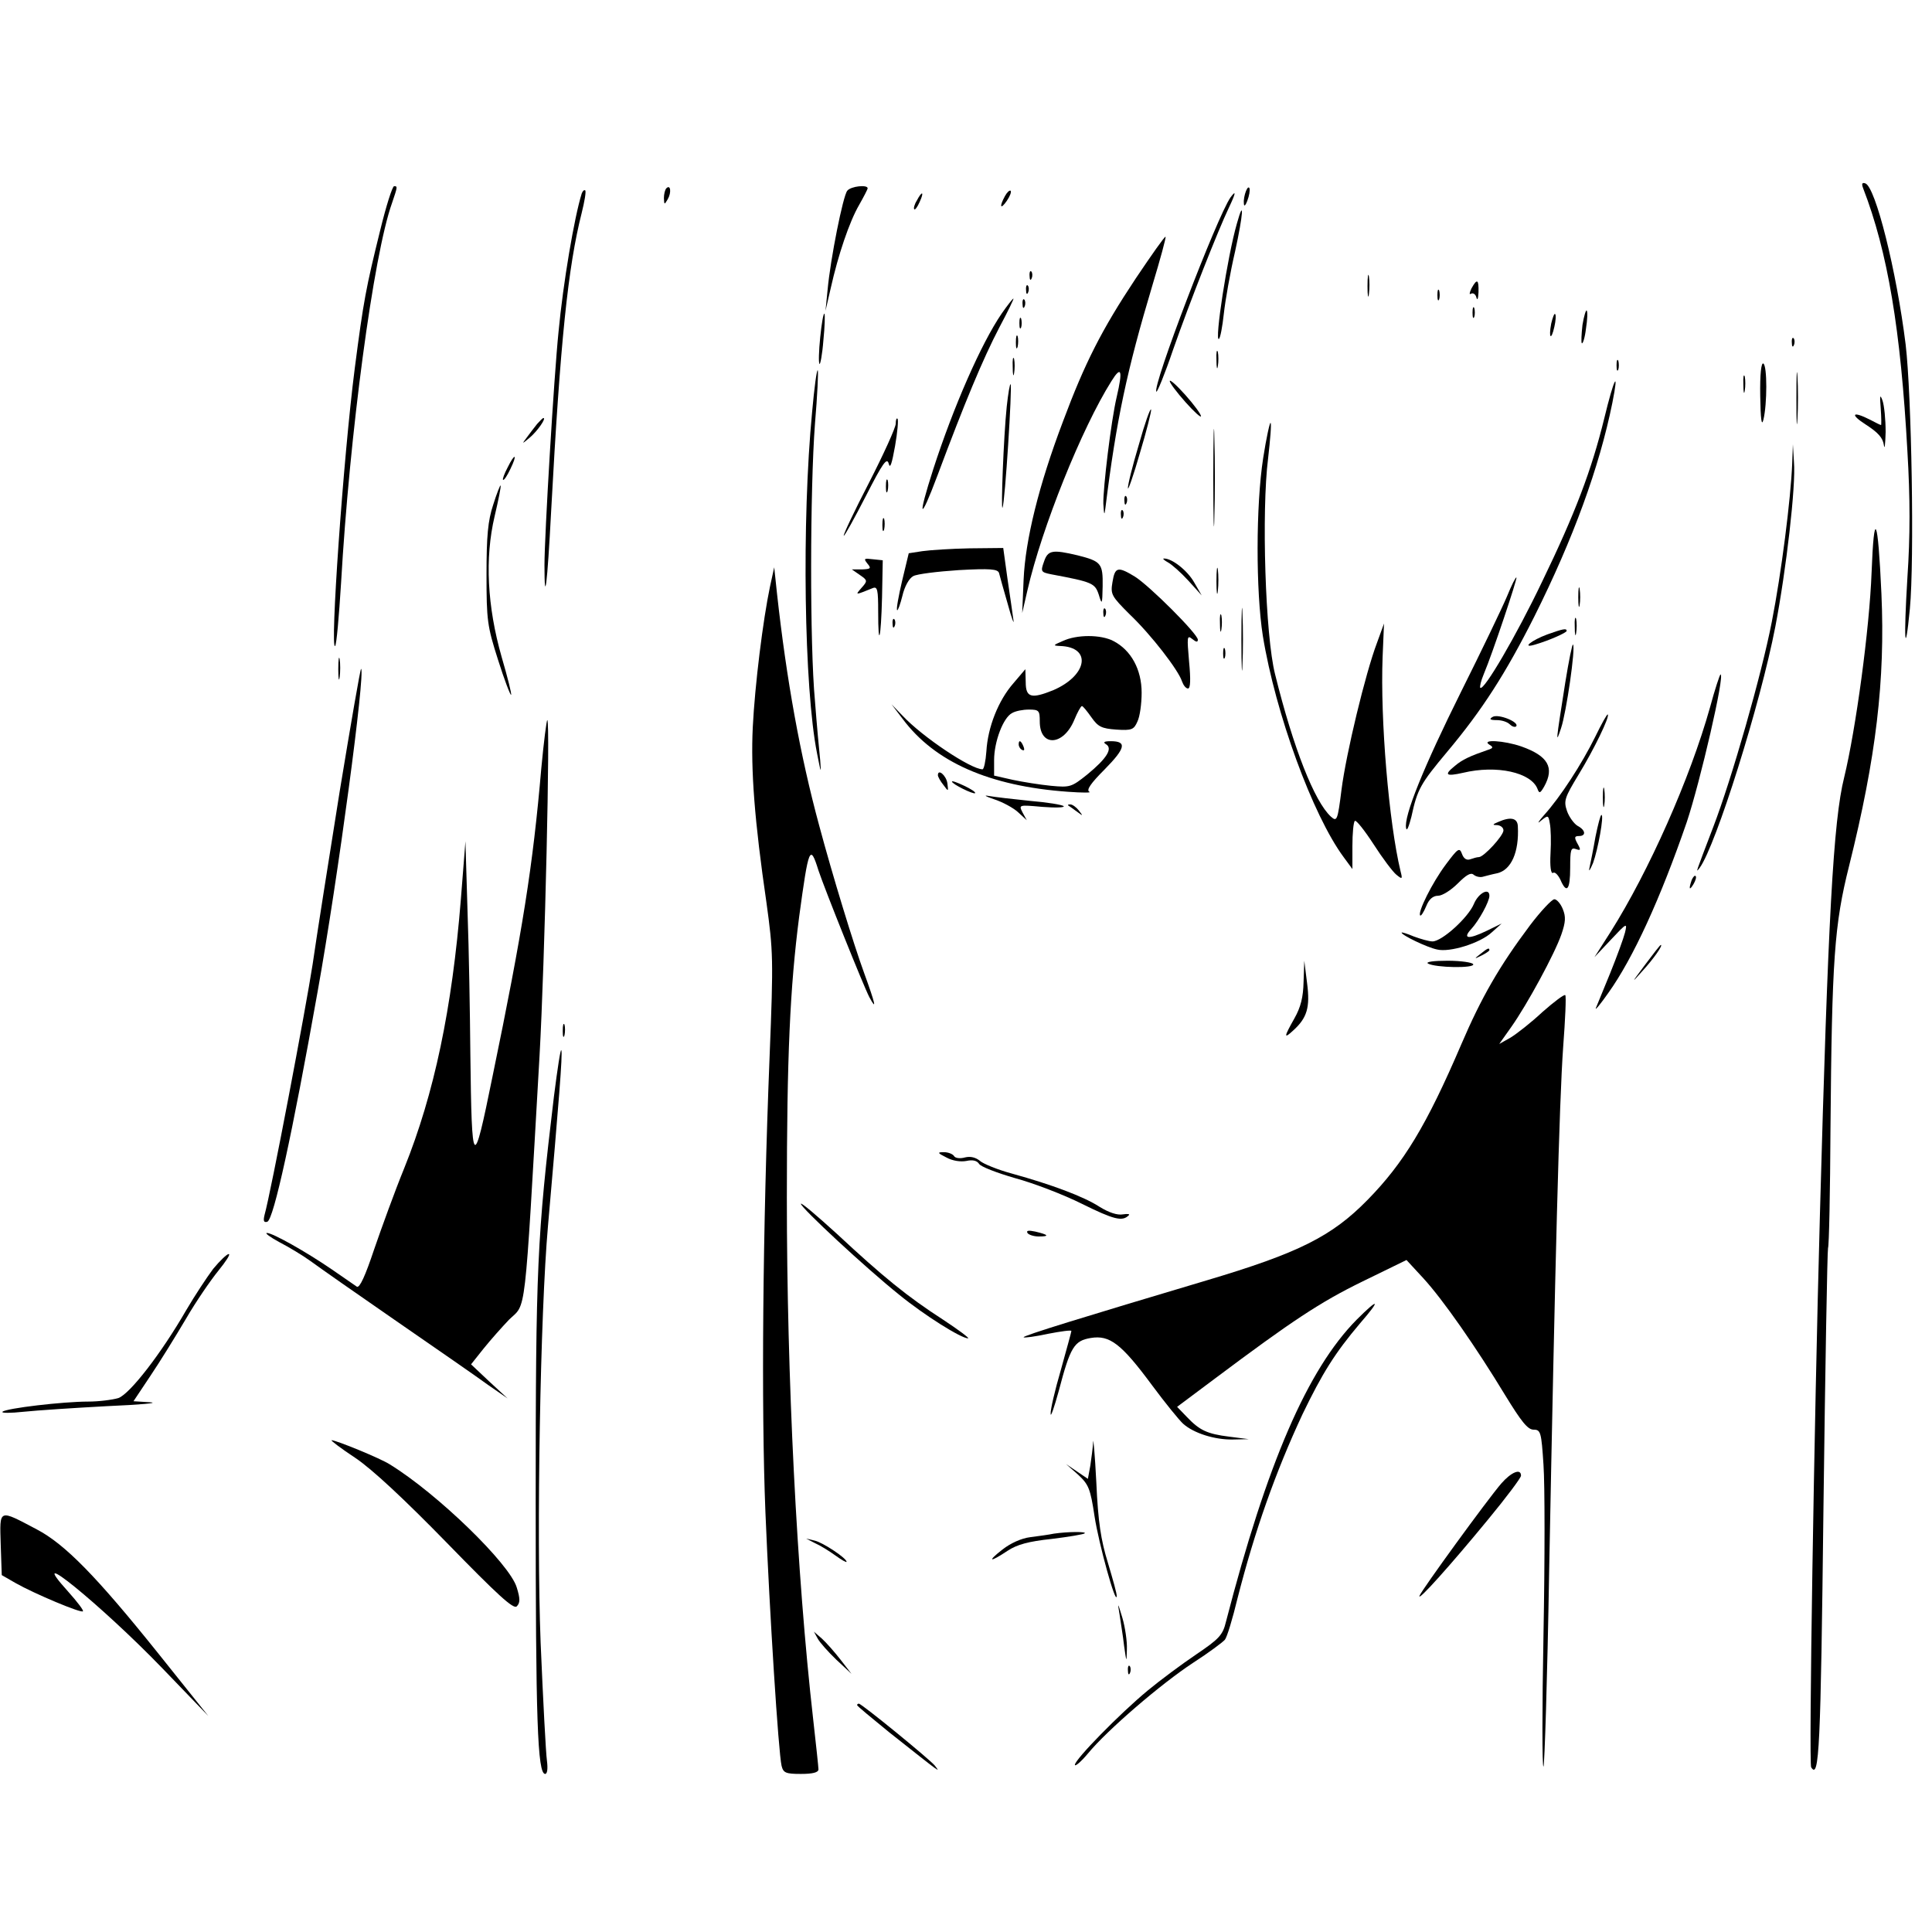 <?xml version="1.0" standalone="no"?>
<!DOCTYPE svg PUBLIC "-//W3C//DTD SVG 20010904//EN"
 "http://www.w3.org/TR/2001/REC-SVG-20010904/DTD/svg10.dtd">
<svg version="1.0" xmlns="http://www.w3.org/2000/svg"
 width="550pt" height="550pt" viewBox="0 0 550 550"
 preserveAspectRatio="xMidYMid meet">
<g transform="translate(0,550) scale(0.1,-0.1)"
fill="#000000" stroke="none">
<path d="M5304 4964 c70 -181 107 -403 126 -749 8 -134 8 -241 0 -359 -11
-181 -7 -234 7 -89 13 138 5 608 -12 752 -26 210 -86 450 -115 459 -9 3 -11
-1 -6 -14z"/>
<path d="M1082 4843 c-40 -162 -47 -198 -72 -391 -33 -257 -71 -806 -56 -791
4 3 11 84 17 180 24 421 92 933 145 1081 16 47 16 48 6 48 -5 0 -23 -57 -40
-127z"/>
<path d="M1897 4964 c-4 -4 -7 -17 -7 -28 1 -19 1 -20 11 -3 11 19 8 43 -4 31z"/>
<path d="M2412 4957 c-12 -14 -48 -194 -56 -282 l-6 -60 15 65 c21 94 53 189
81 237 13 23 24 44 24 47 0 11 -48 6 -58 -7z"/>
<path d="M3547 4956 c-4 -10 -7 -25 -6 -34 0 -11 4 -9 10 7 5 13 8 29 6 35 -2
5 -6 2 -10 -8z"/>
<path d="M1656 4949 c-21 -67 -53 -255 -66 -394 -13 -127 -40 -579 -40 -664 0
-120 8 -57 19 154 26 483 48 695 87 849 8 32 13 61 10 64 -3 2 -7 -1 -10 -9z"/>
<path d="M2861 4942 c-17 -31 -13 -40 5 -14 9 13 14 26 11 29 -3 2 -10 -4 -16
-15z"/>
<path d="M2610 4929 c-7 -11 -10 -23 -7 -25 2 -2 9 7 15 21 14 30 7 33 -8 4z"/>
<path d="M3503 4938 c-38 -54 -224 -540 -211 -553 2 -3 24 50 47 118 49 140
129 342 159 405 20 42 22 53 5 30z"/>
<path d="M3521 4863 c-27 -94 -64 -336 -51 -328 4 3 10 35 14 72 4 37 18 117
32 177 23 105 27 158 5 79z"/>
<path d="M3233 4707 c-97 -146 -145 -241 -207 -407 -69 -182 -107 -337 -112
-450 l-4 -95 15 65 c41 178 154 460 239 595 28 45 33 32 15 -45 -16 -68 -39
-259 -38 -304 2 -33 3 -35 6 -11 31 250 61 390 134 634 22 73 39 135 37 137
-2 2 -40 -52 -85 -119z"/>
<path d="M2931 4714 c0 -11 3 -14 6 -6 3 7 2 16 -1 19 -3 4 -6 -2 -5 -13z"/>
<path d="M3893 4685 c0 -27 2 -38 4 -22 2 15 2 37 0 50 -2 12 -4 0 -4 -28z"/>
<path d="M4189 4679 c-6 -13 -7 -19 -1 -15 6 3 13 -2 15 -11 3 -10 5 -3 6 15
1 37 -4 40 -20 11z"/>
<path d="M2921 4674 c0 -11 3 -14 6 -6 3 7 2 16 -1 19 -3 4 -6 -2 -5 -13z"/>
<path d="M4092 4660 c0 -14 2 -19 5 -12 2 6 2 18 0 25 -3 6 -5 1 -5 -13z"/>
<path d="M2852 4608 c-59 -86 -138 -267 -195 -443 -46 -143 -39 -154 12 -18
77 206 129 331 176 421 24 45 42 82 40 82 -2 0 -17 -19 -33 -42z"/>
<path d="M2911 4634 c0 -11 3 -14 6 -6 3 7 2 16 -1 19 -3 4 -6 -2 -5 -13z"/>
<path d="M4192 4610 c0 -14 2 -19 5 -12 2 6 2 18 0 25 -3 6 -5 1 -5 -13z"/>
<path d="M4505 4575 c-3 -26 -4 -49 -2 -52 3 -3 9 16 12 42 4 25 5 48 2 51 -2
3 -8 -16 -12 -41z"/>
<path d="M2335 4540 c-4 -39 -5 -73 -2 -76 2 -3 8 27 11 67 4 39 5 73 3 76 -3
2 -8 -28 -12 -67z"/>
<path d="M4416 4579 c-8 -42 0 -50 9 -9 4 17 5 34 2 36 -2 3 -7 -10 -11 -27z"/>
<path d="M2902 4580 c0 -14 2 -19 5 -12 2 6 2 18 0 25 -3 6 -5 1 -5 -13z"/>
<path d="M2892 4525 c0 -16 2 -22 5 -12 2 9 2 23 0 30 -3 6 -5 -1 -5 -18z"/>
<path d="M5101 4524 c0 -11 3 -14 6 -6 3 7 2 16 -1 19 -3 4 -6 -2 -5 -13z"/>
<path d="M3463 4475 c0 -22 2 -30 4 -17 2 12 2 30 0 40 -3 9 -5 -1 -4 -23z"/>
<path d="M2883 4455 c0 -22 2 -30 4 -17 2 12 2 30 0 40 -3 9 -5 -1 -4 -23z"/>
<path d="M4602 4460 c0 -14 2 -19 5 -12 2 6 2 18 0 25 -3 6 -5 1 -5 -13z"/>
<path d="M5114 4365 c0 -66 1 -92 3 -57 2 34 2 88 0 120 -2 31 -3 3 -3 -63z"/>
<path d="M5011 4373 c1 -67 4 -88 9 -68 11 45 11 153 0 160 -6 4 -10 -29 -9
-92z"/>
<path d="M2312 4328 c-30 -312 -23 -787 14 -973 11 -56 12 -60 9 -20 -3 28
-10 104 -15 170 -15 159 -14 603 0 788 7 82 10 150 8 153 -3 2 -10 -51 -16
-118z"/>
<path d="M4963 4405 c0 -22 2 -30 4 -17 2 12 2 30 0 40 -3 9 -5 -1 -4 -23z"/>
<path d="M3330 4415 c0 -5 20 -32 45 -60 24 -27 44 -45 44 -40 0 6 -20 33 -44
60 -25 28 -45 46 -45 40z"/>
<path d="M4567 4309 c-36 -147 -83 -271 -177 -465 -73 -153 -166 -312 -176
-302 -2 3 2 20 10 39 25 59 96 272 93 275 -2 2 -14 -22 -27 -54 -13 -31 -72
-154 -131 -272 -105 -211 -164 -355 -156 -388 2 -10 8 6 15 33 17 79 26 94
102 185 99 118 166 222 248 385 111 222 185 425 222 608 20 100 5 72 -23 -44z"/>
<path d="M2866 4343 c-9 -86 -17 -301 -12 -288 7 14 28 346 23 351 -2 3 -7
-26 -11 -63z"/>
<path d="M5354 4338 c2 -27 2 -48 1 -48 -2 0 -16 7 -31 15 -51 26 -59 16 -12
-14 34 -22 48 -37 51 -58 2 -15 4 1 5 37 0 36 -4 76 -9 90 -7 19 -8 14 -5 -22z"/>
<path d="M3454 4140 c0 -124 2 -174 3 -112 2 61 2 163 0 225 -1 61 -3 11 -3
-113z"/>
<path d="M3242 4234 c-18 -60 -32 -116 -31 -124 0 -8 16 37 34 100 19 63 33
119 32 124 -2 6 -18 -39 -35 -100z"/>
<path d="M1529 4293 c-8 -10 -21 -27 -29 -38 -15 -20 -15 -20 9 0 21 18 47 55
38 55 -2 0 -10 -8 -18 -17z"/>
<path d="M2550 4294 c0 -11 -34 -86 -76 -168 -42 -81 -74 -149 -72 -151 2 -2
30 49 63 113 48 94 60 111 65 92 4 -16 9 0 18 50 7 40 10 75 7 78 -3 3 -5 -4
-5 -14z"/>
<path d="M3596 4196 c-21 -135 -21 -379 -1 -506 36 -221 142 -511 230 -630
l25 -34 0 65 c0 36 3 69 7 72 3 4 27 -26 53 -66 25 -39 55 -79 65 -87 17 -14
18 -13 12 10 -33 137 -58 431 -51 610 l4 95 -20 -55 c-33 -87 -88 -316 -101
-418 -11 -88 -13 -92 -30 -77 -47 43 -107 195 -159 405 -28 109 -39 465 -20
615 6 53 10 99 7 101 -2 3 -12 -42 -21 -100z"/>
<path d="M5102 4180 c-4 -100 -31 -313 -58 -450 -29 -150 -114 -447 -167 -585
-51 -134 -51 -132 -38 -115 46 64 172 464 215 686 31 161 59 403 53 469 l-3
50 -2 -55z"/>
<path d="M1445 4169 c-9 -17 -15 -33 -13 -35 3 -2 12 12 21 31 21 43 13 47 -8
4z"/>
<path d="M2522 4115 c0 -16 2 -22 5 -12 2 9 2 23 0 30 -3 6 -5 -1 -5 -18z"/>
<path d="M1404 4063 c-15 -45 -19 -89 -19 -198 0 -131 2 -147 33 -244 18 -57
35 -101 37 -99 2 2 -10 50 -27 108 -41 144 -48 281 -20 400 11 47 19 86 17 88
-1 2 -11 -23 -21 -55z"/>
<path d="M3201 4074 c0 -11 3 -14 6 -6 3 7 2 16 -1 19 -3 4 -6 -2 -5 -13z"/>
<path d="M3191 4034 c0 -11 3 -14 6 -6 3 7 2 16 -1 19 -3 4 -6 -2 -5 -13z"/>
<path d="M2512 4005 c0 -16 2 -22 5 -12 2 9 2 23 0 30 -3 6 -5 -1 -5 -18z"/>
<path d="M5328 3870 c-6 -161 -45 -447 -78 -583 -31 -123 -46 -404 -69 -1242
-17 -615 -32 -1565 -25 -1576 23 -37 27 53 35 738 5 400 11 733 13 740 3 6 6
159 7 340 4 483 11 581 53 748 77 309 103 529 92 775 -10 221 -21 244 -28 60z"/>
<path d="M2626 3931 l-39 -6 -19 -79 c-10 -43 -17 -81 -14 -83 2 -2 9 17 15
41 6 26 19 50 31 56 11 6 69 13 129 17 90 5 111 3 115 -8 2 -8 13 -48 25 -89
11 -41 19 -61 16 -45 -2 17 -10 69 -17 118 l-12 87 -96 -1 c-52 -1 -113 -5
-134 -8z"/>
<path d="M2972 3901 c-10 -28 -9 -30 21 -36 117 -22 124 -25 135 -58 9 -30 10
-29 11 24 1 65 -4 71 -71 88 -72 17 -85 15 -96 -18z"/>
<path d="M2469 3896 c12 -14 10 -16 -15 -17 l-29 0 23 -16 c22 -15 22 -17 5
-36 -19 -22 -20 -22 32 -1 13 5 15 -6 15 -67 0 -110 8 -78 11 41 l2 105 -29 3
c-24 3 -26 2 -15 -12z"/>
<path d="M3325 3899 c11 -6 37 -29 58 -52 l38 -42 -22 38 c-19 33 -63 68 -86
67 -4 0 1 -5 12 -11z"/>
<path d="M3463 3845 c0 -33 2 -45 4 -27 2 18 2 45 0 60 -2 15 -4 0 -4 -33z"/>
<path d="M2192 3830 c-20 -95 -43 -280 -49 -400 -6 -123 5 -267 39 -500 19
-138 20 -160 9 -435 -20 -498 -24 -1002 -12 -1300 12 -290 37 -683 46 -722 5
-20 12 -23 55 -23 33 0 50 4 50 13 0 6 -7 71 -15 142 -47 413 -75 974 -75
1485 0 405 9 598 35 800 27 199 31 209 55 132 18 -54 129 -331 145 -361 22
-41 17 -19 -15 69 -30 82 -90 278 -128 420 -54 199 -93 415 -120 660 l-8 75
-12 -55z"/>
<path d="M3167 3843 c-6 -35 -3 -40 49 -92 61 -58 139 -159 149 -191 4 -11 11
-20 17 -20 7 0 8 25 3 77 -6 70 -6 76 9 64 11 -9 16 -10 16 -2 0 16 -138 154
-180 180 -48 29 -56 27 -63 -16z"/>
<path d="M4493 3800 c0 -25 2 -35 4 -22 2 12 2 32 0 45 -2 12 -4 2 -4 -23z"/>
<path d="M3534 3680 c0 -80 2 -112 3 -72 2 39 2 105 0 145 -1 39 -3 7 -3 -73z"/>
<path d="M3141 3754 c0 -11 3 -14 6 -6 3 7 2 16 -1 19 -3 4 -6 -2 -5 -13z"/>
<path d="M3473 3725 c0 -22 2 -30 4 -17 2 12 2 30 0 40 -3 9 -5 -1 -4 -23z"/>
<path d="M4483 3715 c0 -22 2 -30 4 -17 2 12 2 30 0 40 -3 9 -5 -1 -4 -23z"/>
<path d="M2541 3724 c0 -11 3 -14 6 -6 3 7 2 16 -1 19 -3 4 -6 -2 -5 -13z"/>
<path d="M4405 3694 c-46 -17 -75 -41 -35 -29 41 12 90 34 90 39 0 8 -10 6
-55 -10z"/>
<path d="M3025 3675 c-28 -12 -28 -13 -7 -14 91 -3 78 -84 -20 -126 -62 -25
-78 -21 -78 23 l-1 37 -34 -40 c-43 -49 -73 -125 -77 -194 -2 -28 -7 -51 -11
-51 -33 0 -171 92 -228 153 l-31 32 32 -42 c91 -122 246 -191 470 -207 41 -3
69 -3 61 0 -9 5 4 24 44 64 59 60 64 80 17 80 -19 0 -23 -3 -13 -9 19 -12 2
-40 -54 -86 -45 -36 -49 -37 -103 -32 -31 3 -81 11 -109 17 l-53 12 0 44 c0
53 26 121 51 134 10 6 31 10 48 10 29 0 31 -3 31 -34 0 -73 67 -70 98 4 9 22
19 40 22 40 3 0 15 -15 27 -32 19 -27 29 -32 71 -35 44 -3 50 0 60 23 7 14 12
51 12 82 0 66 -30 121 -80 147 -36 19 -105 19 -145 0z"/>
<path d="M4456 3557 c-27 -172 -28 -178 -12 -130 15 44 42 231 34 238 -2 3
-12 -46 -22 -108z"/>
<path d="M3482 3640 c0 -14 2 -19 5 -12 2 6 2 18 0 25 -3 6 -5 1 -5 -13z"/>
<path d="M963 3595 c0 -27 2 -38 4 -22 2 15 2 37 0 50 -2 12 -4 0 -4 -28z"/>
<path d="M967 3247 c-31 -194 -66 -415 -77 -492 -19 -124 -119 -651 -137 -714
-4 -17 -2 -22 8 -19 18 6 71 249 143 654 59 329 136 907 124 920 -2 2 -29
-155 -61 -349z"/>
<path d="M4868 3486 c-57 -203 -174 -466 -283 -639 l-46 -72 47 50 c45 48 47
49 40 20 -4 -16 -23 -68 -42 -115 -19 -47 -38 -92 -41 -100 -3 -8 13 11 36 44
70 98 148 268 223 486 38 114 109 420 96 420 -2 0 -16 -42 -30 -94z"/>
<path d="M4249 3459 c-10 -6 -8 -9 12 -9 14 0 30 -5 37 -12 6 -6 14 -9 18 -6
11 12 -51 37 -67 27z"/>
<path d="M4541 3402 c-38 -77 -99 -171 -145 -222 -17 -19 -21 -27 -10 -17 21
17 22 17 26 -7 3 -14 4 -52 2 -86 -2 -36 1 -58 7 -55 5 4 14 -5 21 -19 18 -42
28 -30 28 34 0 51 2 58 16 53 14 -5 15 -3 5 15 -10 18 -9 22 4 22 21 0 19 17
-4 29 -10 6 -24 25 -30 42 -10 29 -7 38 33 104 44 72 89 165 83 171 -2 2 -18
-27 -36 -64z"/>
<path d="M1541 3313 c-24 -279 -53 -462 -139 -878 -55 -271 -59 -267 -63 65
-1 113 -4 295 -8 405 l-6 200 -13 -165 c-25 -312 -76 -554 -161 -765 -27 -66
-65 -171 -86 -232 -25 -75 -41 -110 -49 -106 -6 4 -38 26 -71 49 -76 52 -169
104 -185 104 -7 0 9 -12 35 -26 27 -14 67 -38 89 -54 23 -17 133 -94 246 -172
113 -78 230 -159 260 -181 l55 -38 -52 48 -52 49 35 44 c20 25 53 62 73 83 50
49 43 -14 87 752 15 267 31 955 22 955 -2 0 -10 -62 -17 -137z"/>
<path d="M2900 3381 c0 -6 4 -13 10 -16 6 -3 7 1 4 9 -7 18 -14 21 -14 7z"/>
<path d="M4240 3380 c12 -7 11 -10 -5 -15 -49 -17 -72 -27 -94 -46 -31 -25
-25 -30 24 -19 96 23 194 1 212 -46 5 -14 8 -12 19 7 30 54 11 87 -65 114 -49
17 -116 21 -91 5z"/>
<path d="M2670 3293 c0 -4 7 -17 16 -28 14 -19 14 -19 11 5 -3 22 -27 43 -27
23z"/>
<path d="M2710 3275 c0 -7 61 -37 66 -33 2 3 -12 12 -31 21 -19 9 -35 15 -35
12z"/>
<path d="M4563 3230 c0 -25 2 -35 4 -22 2 12 2 32 0 45 -2 12 -4 2 -4 -23z"/>
<path d="M2829 3225 c25 -8 56 -25 69 -37 l25 -23 -12 22 c-11 22 -11 22 56
16 38 -3 65 -2 61 2 -4 4 -47 11 -95 15 -49 5 -101 11 -118 14 -16 3 -10 -1
14 -9z"/>
<path d="M3041 3207 c2 -1 13 -9 24 -17 19 -14 19 -14 6 3 -7 9 -18 17 -24 17
-6 0 -8 -1 -6 -3z"/>
<path d="M4542 3118 c-6 -35 -14 -74 -17 -88 -3 -14 1 -8 10 13 14 38 32 137
24 137 -3 0 -10 -28 -17 -62z"/>
<path d="M4265 3160 c-17 -7 -17 -9 -2 -9 9 -1 17 -7 17 -15 0 -15 -56 -76
-70 -76 -5 0 -15 -3 -24 -6 -10 -4 -19 1 -24 15 -7 19 -11 17 -46 -30 -39 -52
-81 -137 -73 -145 2 -3 10 9 17 26 8 20 19 30 34 30 12 0 37 16 56 35 24 24
37 32 45 25 7 -6 19 -8 26 -6 8 2 26 7 41 10 40 9 63 60 59 134 -1 23 -20 28
-56 12z"/>
<path d="M4816 2995 c-9 -26 -7 -32 5 -12 6 10 9 21 6 23 -2 3 -7 -2 -11 -11z"/>
<path d="M4196 2927 c-16 -39 -91 -107 -118 -107 -10 0 -34 7 -53 14 -19 8
-35 13 -35 11 0 -7 72 -42 101 -48 36 -9 123 18 156 49 l28 25 -43 -21 c-52
-25 -70 -23 -43 6 21 23 51 77 51 94 0 24 -31 8 -44 -23z"/>
<path d="M4355 2865 c-87 -116 -138 -205 -195 -338 -99 -231 -164 -338 -267
-443 -102 -104 -196 -151 -458 -229 -349 -104 -525 -158 -521 -162 2 -2 33 2
70 10 36 7 66 11 66 8 0 -3 -14 -53 -30 -111 -17 -58 -30 -114 -29 -125 0 -11
10 18 23 65 33 126 44 143 91 151 54 9 87 -16 175 -135 37 -50 77 -99 88 -109
30 -27 90 -46 142 -45 l45 1 -55 7 c-64 8 -85 18 -122 57 l-27 28 107 80 c219
164 300 218 421 277 l125 61 48 -52 c56 -61 150 -196 233 -333 46 -75 64 -98
81 -98 20 0 22 -7 28 -100 4 -56 4 -273 0 -483 -4 -210 -4 -379 0 -376 3 3 11
251 16 550 17 883 29 1345 40 1498 6 79 9 146 6 148 -3 3 -32 -19 -65 -48 -32
-30 -73 -62 -91 -73 l-32 -18 34 48 c46 65 124 209 143 264 12 35 13 50 4 72
-6 15 -17 28 -24 28 -7 0 -39 -34 -70 -75z"/>
<path d="M4682 2752 c-38 -51 -39 -53 -7 -17 33 36 60 75 53 75 -2 0 -22 -26
-46 -58z"/>
<path d="M4214 2784 c-18 -14 -18 -15 4 -4 12 6 22 13 22 15 0 8 -5 6 -26 -11z"/>
<path d="M4065 2757 c22 -12 133 -14 129 -2 -2 5 -35 10 -73 10 -39 0 -63 -3
-56 -8z"/>
<path d="M3711 2705 c-1 -44 -8 -72 -26 -104 -30 -53 -31 -60 -4 -35 40 36 49
66 40 135 l-8 64 -2 -60z"/>
<path d="M1602 2565 c0 -16 2 -22 5 -12 2 9 2 23 0 30 -3 6 -5 -1 -5 -18z"/>
<path d="M1577 2379 c-48 -400 -52 -487 -52 -1154 0 -620 5 -775 27 -775 6 0
8 15 5 38 -3 20 -11 172 -18 337 -12 308 -1 938 21 1185 31 354 42 489 38 500
-2 7 -11 -52 -21 -131z"/>
<path d="M2694 2205 c18 -10 41 -13 57 -10 18 4 30 1 36 -8 4 -8 51 -26 103
-41 52 -14 138 -47 190 -73 91 -45 115 -51 133 -33 5 4 -3 5 -16 3 -16 -3 -40
5 -66 21 -46 30 -138 64 -250 95 -41 11 -82 28 -91 36 -12 10 -27 14 -43 10
-14 -4 -28 -2 -31 4 -4 6 -17 11 -29 11 -19 0 -19 -2 7 -15z"/>
<path d="M2280 2073 c0 -11 185 -183 280 -259 71 -58 176 -124 196 -124 5 0
-27 24 -71 53 -101 65 -172 123 -302 244 -57 52 -103 91 -103 86z"/>
<path d="M2925 1990 c3 -5 18 -10 32 -10 32 0 28 5 -10 14 -19 4 -26 3 -22 -4z"/>
<path d="M607 1888 c-18 -24 -53 -77 -77 -118 -71 -123 -160 -238 -193 -250
-17 -5 -55 -10 -86 -10 -71 0 -234 -19 -244 -29 -4 -4 23 -4 60 0 38 4 145 11
238 16 94 4 149 9 123 11 l-48 3 48 72 c27 40 72 113 101 162 29 50 71 111 93
138 21 26 35 47 29 47 -5 0 -25 -19 -44 -42z"/>
<path d="M3862 1743 c-140 -142 -255 -408 -372 -860 -9 -38 -20 -49 -85 -93
-40 -27 -102 -73 -137 -102 -80 -66 -208 -197 -208 -212 0 -6 17 8 37 32 55
67 209 199 299 258 45 29 85 59 91 66 6 7 22 60 36 118 49 192 108 359 185
524 56 116 92 174 164 259 60 69 54 74 -10 10z"/>
<path d="M3112 1395 c-1 -16 -5 -47 -8 -67 l-7 -38 -31 21 -31 21 34 -30 c30
-28 35 -39 47 -119 12 -78 61 -255 63 -227 1 6 -11 48 -25 95 -20 65 -28 116
-33 229 -4 80 -9 132 -9 115z"/>
<path d="M1011 1350 c48 -32 141 -119 261 -242 145 -149 190 -190 199 -181 10
10 10 22 0 54 -20 67 -226 267 -361 350 -26 17 -153 69 -166 69 -4 0 26 -23
67 -50z"/>
<path d="M4274 1277 c-39 -45 -228 -305 -233 -320 -6 -18 89 88 195 217 52 63
94 119 94 125 0 22 -28 10 -56 -22z"/>
<path d="M2 1104 l3 -88 40 -23 c53 -30 186 -86 191 -80 3 2 -16 27 -42 56
-130 144 94 -38 267 -217 l132 -137 -144 180 c-174 217 -264 309 -344 351
-110 58 -106 60 -103 -42z"/>
<path d="M3000 1134 c-14 -3 -44 -7 -67 -10 -25 -3 -56 -17 -79 -35 -45 -35
-37 -38 14 -4 27 18 60 27 126 34 49 6 91 13 94 16 6 5 -47 5 -88 -1z"/>
<path d="M2320 1107 c14 -6 40 -22 58 -35 18 -13 32 -21 32 -18 0 10 -66 54
-90 60 l-25 6 25 -13z"/>
<path d="M3187 905 c3 -22 10 -62 13 -90 7 -49 7 -49 8 -10 1 22 -5 63 -13 90
-13 43 -14 45 -8 10z"/>
<path d="M2328 835 c6 -11 30 -38 53 -60 l43 -40 -31 40 c-17 22 -41 49 -53
60 l-23 20 11 -20z"/>
<path d="M3211 744 c0 -11 3 -14 6 -6 3 7 2 16 -1 19 -3 4 -6 -2 -5 -13z"/>
<path d="M2440 646 c0 -3 42 -37 92 -78 153 -121 145 -115 129 -94 -16 19
-208 176 -216 176 -3 0 -5 -2 -5 -4z"/>
</g>
</svg>

